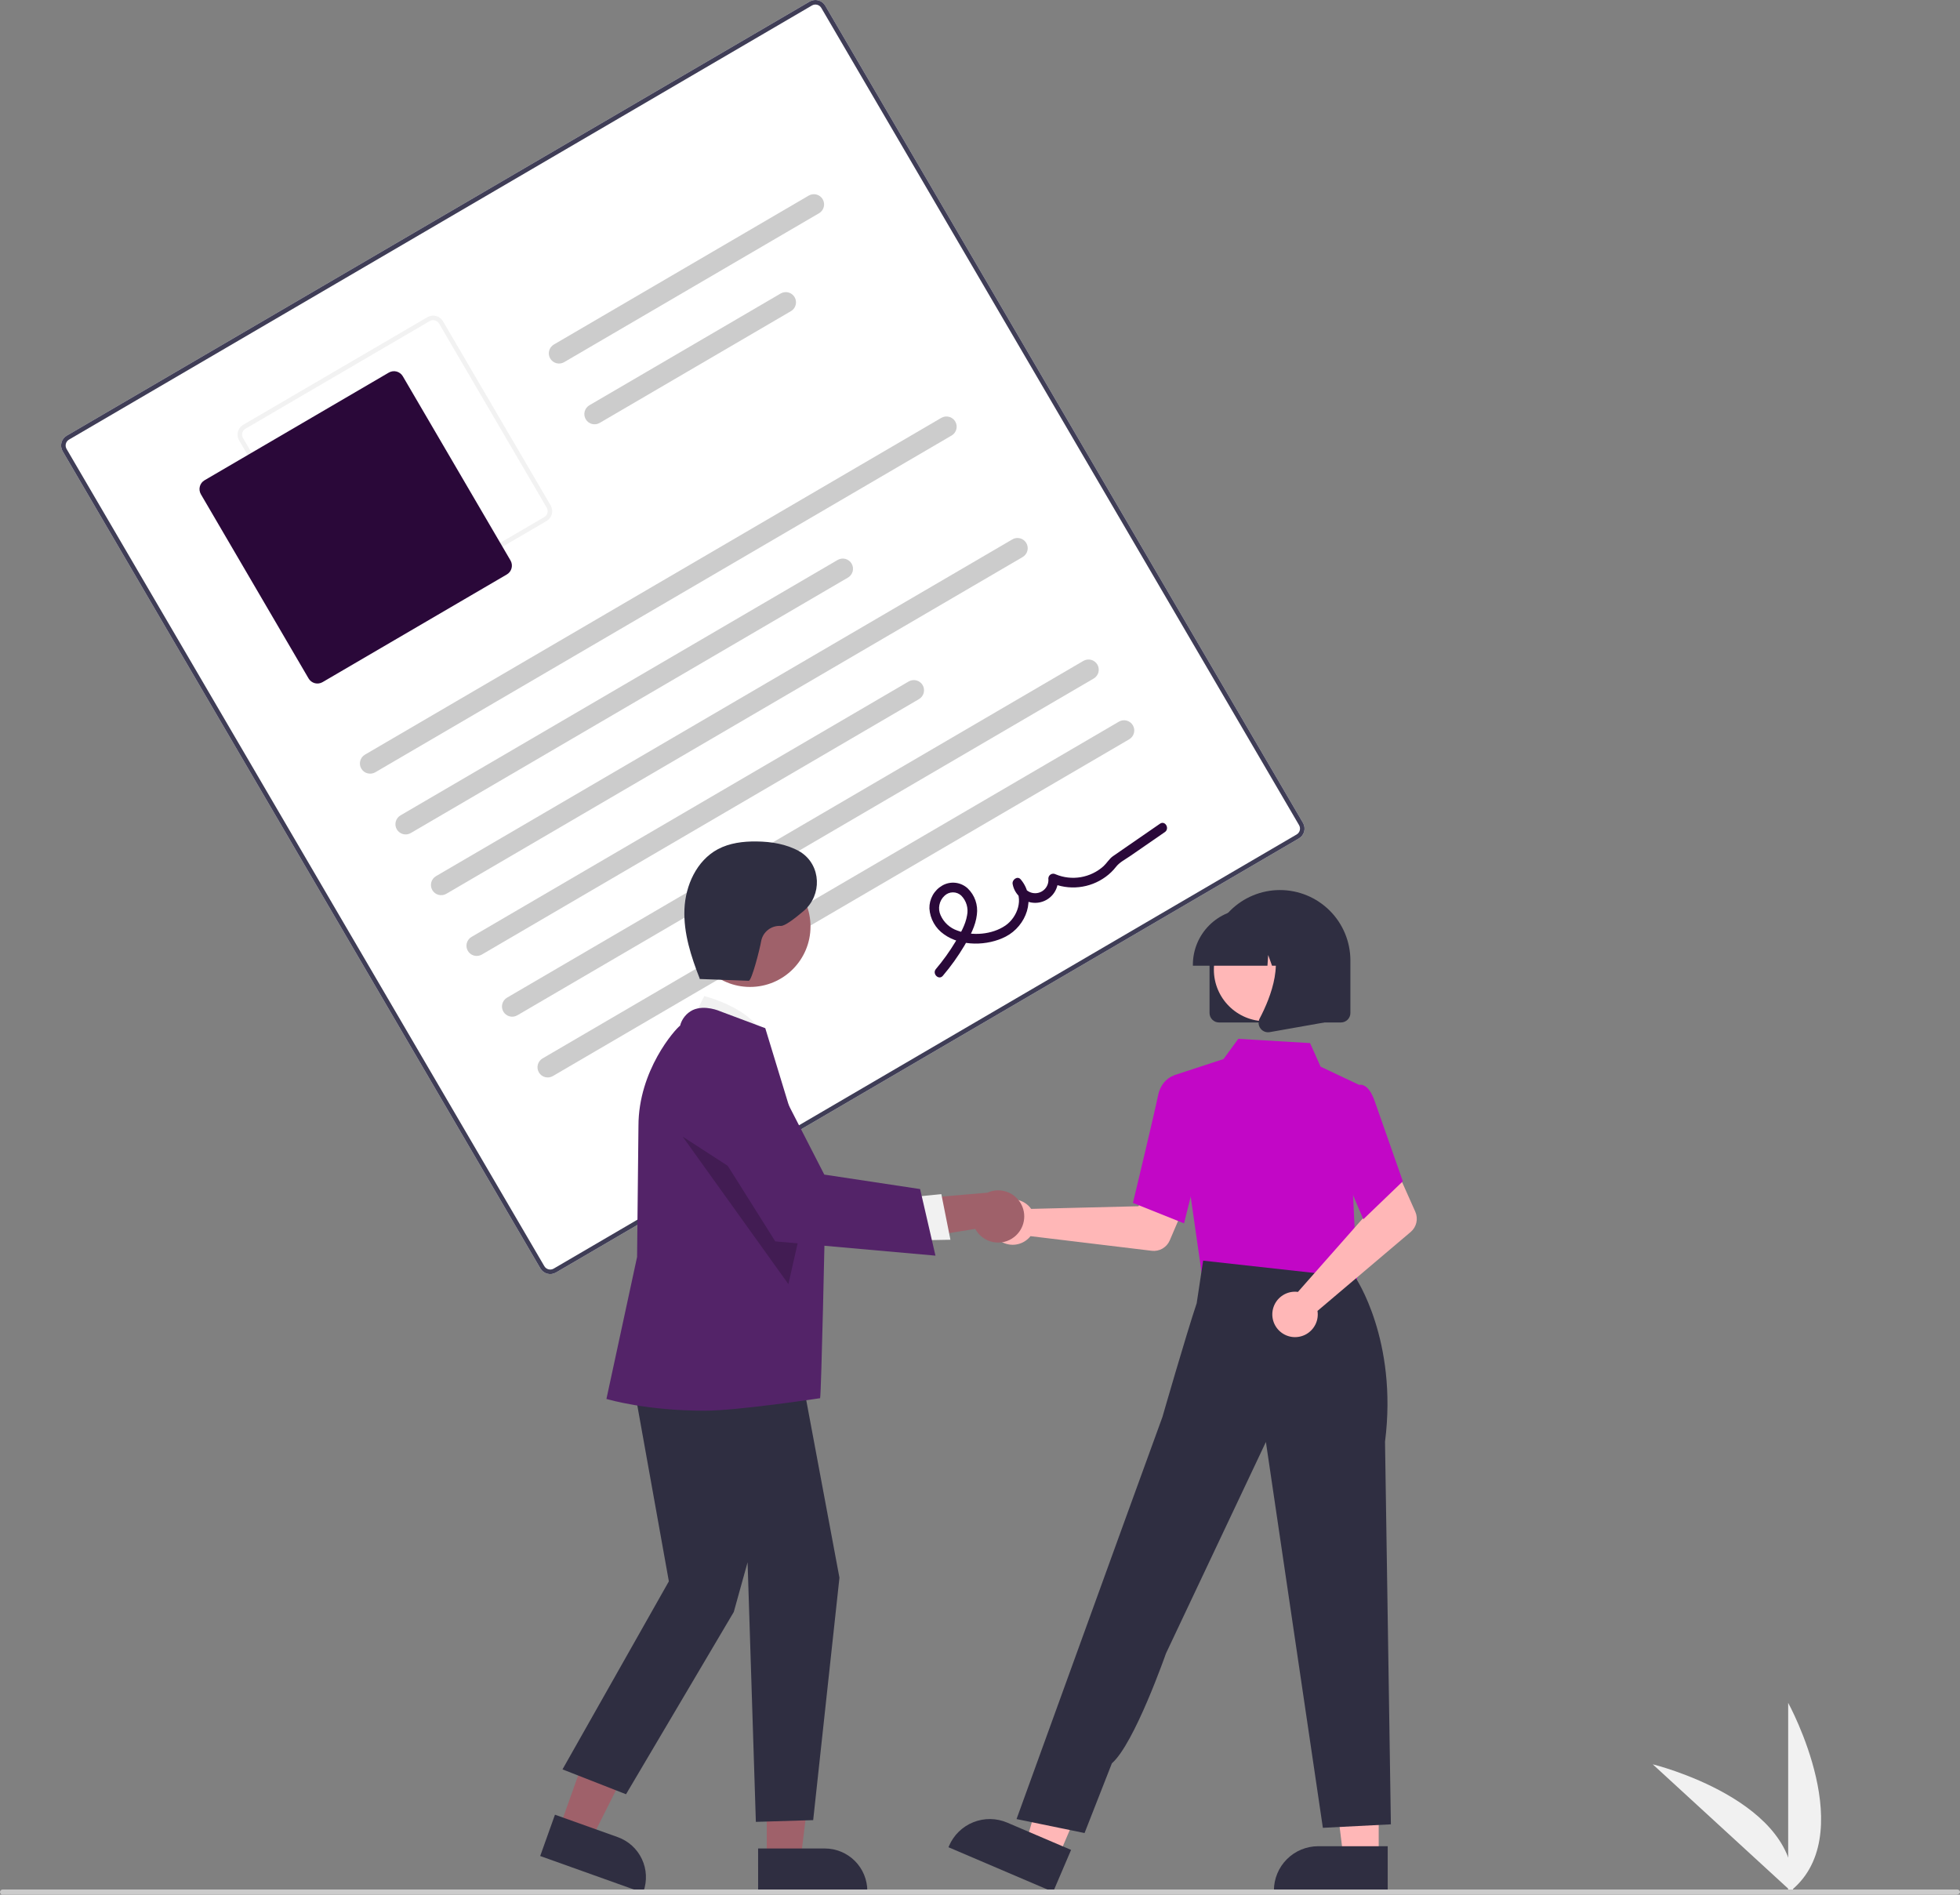 <svg width="90" height="87" viewBox="0 0 90 87" fill="none" xmlns="http://www.w3.org/2000/svg">
<rect x="0" y="0" width="90" height="87" fill="#808080" stroke="none"/>
<g id="undraw_agreement_re_d4dv 1" clip-path="url(#clip0_1469_41)">
<path id="Vector" d="M82.11 86.913V78.188C82.11 78.188 85.511 84.374 82.11 86.913Z" fill="#F1F1F1"/>
<path id="Vector_2" d="M82.32 86.912L75.891 81.011C75.891 81.011 82.749 82.69 82.32 86.912Z" fill="#F1F1F1"/>
<path id="Vector_3" d="M59.645 38.497L25.528 58.431C25.409 58.5 25.267 58.52 25.133 58.485C25 58.45 24.885 58.363 24.815 58.244L2.876 20.718C2.807 20.599 2.787 20.456 2.822 20.323C2.857 20.189 2.944 20.075 3.063 20.005L37.18 0.071C37.299 0.002 37.441 -0.018 37.575 0.017C37.709 0.052 37.823 0.139 37.893 0.258L59.832 37.784C59.901 37.903 59.921 38.045 59.886 38.179C59.85 38.313 59.764 38.427 59.645 38.497Z" fill="white"/>
<path id="Vector_4" d="M59.645 38.497L25.528 58.431C25.409 58.5 25.267 58.52 25.133 58.485C25 58.45 24.885 58.363 24.815 58.244L2.876 20.718C2.807 20.599 2.787 20.456 2.822 20.323C2.857 20.189 2.944 20.075 3.063 20.005L37.18 0.071C37.299 0.002 37.441 -0.018 37.575 0.017C37.709 0.052 37.823 0.139 37.893 0.258L59.832 37.784C59.901 37.903 59.921 38.045 59.886 38.179C59.85 38.313 59.764 38.427 59.645 38.497ZM3.169 20.185C3.097 20.227 3.045 20.296 3.024 20.376C3.003 20.456 3.015 20.541 3.056 20.613L24.995 58.139C25.037 58.21 25.106 58.262 25.186 58.283C25.266 58.304 25.352 58.292 25.423 58.251L59.539 38.317C59.611 38.275 59.663 38.206 59.684 38.126C59.705 38.046 59.693 37.961 59.652 37.889L37.713 0.363C37.671 0.292 37.602 0.24 37.522 0.219C37.442 0.198 37.356 0.209 37.285 0.251L3.169 20.185Z" fill="#3F3D56"/>
<path id="Vector_5" d="M25.099 23.922L16.637 28.866C16.518 28.936 16.375 28.955 16.242 28.92C16.108 28.885 15.994 28.798 15.924 28.679L10.979 20.22C10.909 20.101 10.889 19.959 10.925 19.825C10.96 19.691 11.046 19.577 11.165 19.507L19.627 14.563C19.747 14.493 19.889 14.474 20.022 14.509C20.156 14.544 20.27 14.631 20.34 14.75L25.286 23.209C25.355 23.328 25.375 23.471 25.34 23.604C25.305 23.738 25.218 23.852 25.099 23.922ZM11.271 19.687C11.199 19.729 11.147 19.797 11.126 19.878C11.105 19.958 11.117 20.043 11.159 20.115L16.104 28.574C16.146 28.645 16.215 28.697 16.295 28.718C16.375 28.739 16.46 28.728 16.532 28.686L24.993 23.742C25.065 23.7 25.117 23.632 25.138 23.551C25.159 23.471 25.147 23.386 25.106 23.314L20.16 14.855C20.118 14.784 20.05 14.732 19.969 14.711C19.889 14.69 19.804 14.701 19.732 14.743L11.271 19.687Z" fill="#F2F2F2"/>
<path id="Vector_6" d="M23.273 26.377L14.812 31.321C14.704 31.384 14.576 31.401 14.456 31.37C14.336 31.338 14.233 31.26 14.17 31.153L9.224 22.694C9.162 22.586 9.144 22.458 9.176 22.338C9.207 22.218 9.285 22.115 9.393 22.052L17.854 17.108C17.962 17.045 18.09 17.028 18.21 17.059C18.33 17.091 18.433 17.169 18.496 17.276L23.442 25.735C23.504 25.843 23.522 25.971 23.49 26.091C23.459 26.211 23.381 26.314 23.273 26.377Z" fill="#2A0839"/>
<path id="Vector_7" d="M43.697 19.997L17.232 35.461C17.124 35.523 16.996 35.541 16.876 35.509C16.756 35.478 16.653 35.4 16.59 35.292C16.527 35.185 16.51 35.057 16.541 34.937C16.573 34.816 16.651 34.713 16.758 34.651L43.223 19.187C43.276 19.156 43.335 19.136 43.396 19.128C43.457 19.119 43.519 19.123 43.579 19.139C43.639 19.154 43.694 19.181 43.743 19.219C43.793 19.256 43.834 19.302 43.865 19.356C43.896 19.409 43.916 19.468 43.925 19.529C43.933 19.59 43.929 19.652 43.914 19.711C43.898 19.771 43.871 19.827 43.834 19.876C43.796 19.925 43.75 19.966 43.697 19.997Z" fill="#CCCCCC"/>
<path id="Vector_8" d="M38.936 26.521L18.863 38.25C18.81 38.281 18.751 38.302 18.69 38.31C18.629 38.318 18.567 38.315 18.507 38.299C18.387 38.267 18.284 38.189 18.221 38.082C18.158 37.975 18.141 37.847 18.172 37.726C18.204 37.606 18.282 37.503 18.389 37.44L38.463 25.711C38.516 25.68 38.575 25.66 38.636 25.652C38.697 25.643 38.759 25.647 38.819 25.663C38.878 25.678 38.934 25.706 38.983 25.743C39.032 25.78 39.074 25.826 39.105 25.88C39.136 25.933 39.156 25.992 39.164 26.053C39.173 26.114 39.169 26.176 39.154 26.235C39.138 26.295 39.111 26.351 39.073 26.4C39.036 26.449 38.99 26.49 38.936 26.521Z" fill="#CCCCCC"/>
<path id="Vector_9" d="M37.609 9.791L25.907 16.628C25.799 16.691 25.671 16.709 25.551 16.677C25.431 16.646 25.328 16.568 25.265 16.46C25.202 16.353 25.185 16.225 25.216 16.105C25.248 15.984 25.326 15.881 25.433 15.819L37.135 8.981C37.243 8.918 37.371 8.901 37.491 8.932C37.551 8.948 37.607 8.975 37.656 9.012C37.705 9.05 37.746 9.096 37.777 9.149C37.808 9.203 37.829 9.261 37.837 9.322C37.845 9.383 37.842 9.446 37.826 9.505C37.81 9.565 37.783 9.621 37.746 9.67C37.709 9.719 37.662 9.76 37.609 9.791Z" fill="#CCCCCC"/>
<path id="Vector_10" d="M36.319 14.287L27.538 19.418C27.485 19.449 27.426 19.47 27.365 19.478C27.304 19.486 27.242 19.483 27.182 19.467C27.122 19.451 27.066 19.424 27.017 19.387C26.968 19.35 26.927 19.303 26.896 19.25C26.865 19.197 26.845 19.138 26.836 19.077C26.828 19.016 26.831 18.954 26.847 18.894C26.863 18.835 26.89 18.779 26.927 18.73C26.965 18.681 27.011 18.639 27.064 18.608L35.846 13.477C35.953 13.415 36.081 13.397 36.202 13.428C36.322 13.46 36.425 13.538 36.488 13.646C36.55 13.753 36.568 13.881 36.536 14.001C36.505 14.121 36.427 14.224 36.319 14.287Z" fill="#CCCCCC"/>
<path id="Vector_11" d="M46.959 25.577L20.494 41.04C20.386 41.103 20.258 41.12 20.138 41.089C20.018 41.057 19.915 40.979 19.852 40.872C19.789 40.764 19.772 40.636 19.803 40.516C19.835 40.396 19.913 40.293 20.02 40.23L46.485 24.767C46.592 24.704 46.72 24.686 46.841 24.718C46.961 24.75 47.064 24.828 47.127 24.935C47.19 25.043 47.207 25.17 47.176 25.291C47.144 25.411 47.066 25.514 46.959 25.577Z" fill="#CCCCCC"/>
<path id="Vector_12" d="M42.198 32.101L22.125 43.83C22.072 43.861 22.013 43.881 21.952 43.889C21.891 43.898 21.828 43.894 21.769 43.878C21.709 43.863 21.653 43.836 21.604 43.798C21.555 43.761 21.514 43.715 21.483 43.661C21.452 43.608 21.431 43.549 21.423 43.488C21.415 43.427 21.418 43.365 21.434 43.306C21.45 43.246 21.477 43.19 21.514 43.141C21.551 43.092 21.598 43.051 21.651 43.02L41.725 31.291C41.778 31.26 41.837 31.239 41.898 31.231C41.959 31.223 42.021 31.227 42.081 31.242C42.14 31.258 42.196 31.285 42.245 31.322C42.294 31.359 42.336 31.406 42.367 31.459C42.398 31.512 42.418 31.571 42.426 31.632C42.435 31.693 42.431 31.755 42.415 31.815C42.4 31.874 42.373 31.93 42.335 31.979C42.298 32.028 42.252 32.07 42.198 32.101Z" fill="#CCCCCC"/>
<path id="Vector_13" d="M50.22 31.156L23.756 46.619C23.702 46.65 23.644 46.671 23.583 46.679C23.521 46.688 23.459 46.684 23.4 46.668C23.34 46.653 23.284 46.625 23.235 46.588C23.186 46.551 23.145 46.504 23.114 46.451C23.083 46.398 23.062 46.339 23.054 46.278C23.046 46.217 23.049 46.155 23.065 46.095C23.081 46.036 23.108 45.98 23.145 45.931C23.182 45.882 23.229 45.84 23.282 45.809L49.747 30.346C49.8 30.315 49.859 30.295 49.92 30.287C49.981 30.278 50.043 30.282 50.103 30.297C50.162 30.313 50.218 30.34 50.267 30.378C50.316 30.415 50.358 30.461 50.389 30.515C50.42 30.568 50.44 30.626 50.449 30.688C50.457 30.748 50.453 30.811 50.438 30.87C50.422 30.93 50.395 30.986 50.357 31.035C50.32 31.084 50.274 31.125 50.22 31.156Z" fill="#CCCCCC"/>
<path id="Vector_14" d="M51.851 33.946L25.387 49.409C25.333 49.44 25.275 49.46 25.213 49.469C25.152 49.477 25.09 49.473 25.031 49.458C24.971 49.442 24.915 49.415 24.866 49.378C24.817 49.34 24.776 49.294 24.745 49.241C24.714 49.188 24.693 49.129 24.685 49.068C24.677 49.007 24.68 48.945 24.696 48.885C24.712 48.825 24.739 48.77 24.776 48.721C24.813 48.672 24.86 48.63 24.913 48.599L51.378 33.136C51.431 33.105 51.49 33.084 51.551 33.076C51.612 33.068 51.674 33.072 51.734 33.087C51.793 33.103 51.849 33.13 51.898 33.167C51.947 33.205 51.989 33.251 52.02 33.304C52.051 33.357 52.071 33.416 52.08 33.477C52.088 33.538 52.084 33.6 52.069 33.66C52.053 33.719 52.026 33.775 51.988 33.824C51.951 33.873 51.905 33.915 51.851 33.946Z" fill="#CCCCCC"/>
<path id="Vector_15" d="M43.293 44.806C43.661 44.373 43.992 43.91 44.283 43.422C44.543 42.982 44.799 42.512 44.857 41.996C44.886 41.776 44.863 41.552 44.79 41.343C44.717 41.134 44.595 40.945 44.435 40.791C44.28 40.649 44.084 40.559 43.874 40.535C43.665 40.511 43.454 40.555 43.271 40.659C43.086 40.765 42.933 40.919 42.828 41.105C42.724 41.291 42.672 41.502 42.677 41.715C42.692 41.95 42.76 42.179 42.876 42.384C42.991 42.589 43.152 42.765 43.345 42.899C44.127 43.466 45.349 43.436 46.182 43.005C47.122 42.519 47.607 41.249 46.869 40.379C46.716 40.198 46.46 40.4 46.499 40.595C46.547 40.859 46.695 41.094 46.911 41.252C47.127 41.411 47.396 41.481 47.662 41.448C47.928 41.415 48.172 41.282 48.343 41.076C48.514 40.869 48.6 40.605 48.583 40.338L48.252 40.532C48.658 40.712 49.105 40.782 49.547 40.734C49.989 40.687 50.411 40.524 50.77 40.261C50.948 40.132 51.107 39.979 51.242 39.806C51.404 39.594 51.677 39.458 51.898 39.305L53.489 38.206C53.723 38.044 53.501 37.659 53.265 37.822L51.823 38.817C51.583 38.983 51.342 39.147 51.103 39.315C50.932 39.435 50.827 39.629 50.672 39.772C50.378 40.036 50.015 40.211 49.625 40.277C49.235 40.343 48.834 40.297 48.47 40.144C48.436 40.126 48.398 40.117 48.359 40.117C48.321 40.118 48.283 40.129 48.25 40.148C48.217 40.167 48.189 40.195 48.169 40.228C48.15 40.262 48.139 40.299 48.138 40.338C48.156 40.498 48.11 40.658 48.01 40.783C47.91 40.909 47.764 40.99 47.605 41.009C47.445 41.028 47.285 40.983 47.158 40.884C47.031 40.785 46.949 40.64 46.929 40.481L46.558 40.697C47.034 41.258 46.717 42.119 46.169 42.496C45.556 42.917 44.65 42.99 43.959 42.728C43.789 42.67 43.633 42.577 43.501 42.456C43.369 42.335 43.263 42.188 43.191 42.024C43.123 41.876 43.104 41.71 43.136 41.551C43.167 41.391 43.248 41.245 43.367 41.134C43.47 41.033 43.608 40.975 43.753 40.974C43.898 40.972 44.037 41.027 44.142 41.126C44.257 41.243 44.341 41.386 44.387 41.543C44.433 41.7 44.44 41.866 44.407 42.026C44.335 42.471 44.089 42.882 43.86 43.263C43.598 43.697 43.302 44.109 42.975 44.495C42.791 44.712 43.108 45.025 43.293 44.806Z" fill="#2A0839"/>
<path id="Vector_16" d="M47.243 55.381C47.281 55.42 47.317 55.463 47.348 55.508L52.276 55.387L52.851 54.337L54.55 54.997L53.713 56.955C53.645 57.113 53.528 57.245 53.379 57.331C53.23 57.417 53.057 57.453 52.887 57.432L47.319 56.76C47.187 56.926 47.008 57.048 46.806 57.11C46.603 57.172 46.387 57.171 46.185 57.107C45.983 57.043 45.805 56.919 45.675 56.752C45.545 56.585 45.47 56.382 45.458 56.17C45.447 55.959 45.5 55.749 45.61 55.568C45.721 55.387 45.884 55.245 46.078 55.159C46.272 55.073 46.487 55.049 46.695 55.088C46.903 55.128 47.094 55.23 47.243 55.381Z" fill="#FFB7B7"/>
<path id="Vector_17" d="M63.308 85.301H61.688L60.917 79.053L63.308 79.053L63.308 85.301Z" fill="#FFB7B7"/>
<path id="Vector_18" d="M63.721 86.871L58.496 86.871V86.805C58.496 86.266 58.711 85.749 59.092 85.368C59.474 84.986 59.991 84.772 60.53 84.772H60.53L63.721 84.772L63.721 86.871Z" fill="#2F2E41"/>
<path id="Vector_19" d="M48.594 85.265L47.104 84.629L48.85 78.58L51.05 79.519L48.594 85.265Z" fill="#FFB7B7"/>
<path id="Vector_20" d="M48.357 86.871L43.553 84.819L43.578 84.758C43.79 84.263 44.191 83.871 44.691 83.671C45.192 83.47 45.752 83.476 46.248 83.688L46.248 83.688L49.182 84.941L48.357 86.871Z" fill="#2F2E41"/>
<path id="Vector_21" d="M55.432 56.734L55.315 58.633L58.74 58.999L62.324 59.383L61.269 56.5L55.432 56.734Z" fill="#FFB7B7"/>
<path id="Vector_22" d="M55.207 58.657L53.876 49.384L56.182 48.628L56.86 47.7L60.156 47.895L60.64 48.978L62.398 49.809L62.128 54.824L62.325 59.019L55.207 58.657Z" fill="#C207C6"/>
<path id="Vector_23" d="M54.369 56.172L52.023 55.234L52.033 55.192C52.043 55.15 53.042 50.979 53.174 50.309C53.313 49.61 53.817 49.417 53.839 49.409L53.854 49.404L54.783 49.686L55.19 52.889L54.369 56.172Z" fill="#C207C6"/>
<path id="Vector_24" d="M49.801 84.167L46.678 83.526L51.669 69.759L53.377 65.063C53.377 65.063 54.461 61.297 54.95 59.84L55.246 57.885L62.239 58.659C62.239 58.659 64.192 61.526 63.598 66.2L63.867 83.767L60.744 83.927L58.128 66.21L53.538 75.922C53.538 75.922 52.091 80.067 51.056 80.965L49.801 84.167Z" fill="#2F2E41"/>
<path id="Vector_25" d="M59.434 59.311C59.489 59.31 59.544 59.313 59.599 59.32L62.861 55.625L62.481 54.49L64.121 53.693L64.988 55.638C65.058 55.795 65.075 55.971 65.037 56.139C64.999 56.306 64.907 56.457 64.776 56.568L60.497 60.193C60.53 60.402 60.498 60.617 60.406 60.807C60.313 60.998 60.165 61.156 59.981 61.261C59.797 61.365 59.585 61.411 59.374 61.393C59.163 61.374 58.963 61.291 58.8 61.156C58.637 61.021 58.519 60.839 58.461 60.635C58.404 60.431 58.41 60.215 58.479 60.014C58.548 59.814 58.676 59.639 58.847 59.514C59.018 59.388 59.222 59.317 59.434 59.311Z" fill="#FFB7B7"/>
<path id="Vector_26" d="M62.601 55.985L61.24 52.785L61.77 50.556L62.342 49.834C62.384 49.816 62.429 49.806 62.475 49.807C62.521 49.807 62.566 49.817 62.607 49.836C62.818 49.921 62.998 50.181 63.141 50.609L64.416 54.241L62.601 55.985Z" fill="#C207C6"/>
<path id="Vector_27" d="M55.54 46.514V44.101C55.54 43.244 55.881 42.421 56.487 41.815C57.094 41.209 57.916 40.868 58.774 40.868C59.632 40.868 60.454 41.209 61.061 41.815C61.667 42.421 62.008 43.244 62.008 44.101V46.514C62.008 46.629 61.962 46.739 61.88 46.821C61.799 46.902 61.689 46.948 61.574 46.948H55.975C55.859 46.948 55.749 46.902 55.668 46.821C55.586 46.739 55.54 46.629 55.54 46.514Z" fill="#2F2E41"/>
<path id="Vector_28" d="M58.11 46.892C59.419 46.892 60.48 45.831 60.48 44.522C60.48 43.213 59.419 42.151 58.11 42.151C56.8 42.151 55.739 43.213 55.739 44.522C55.739 45.831 56.8 46.892 58.11 46.892Z" fill="#FFB7B7"/>
<path id="Vector_29" d="M54.775 44.294C54.776 43.616 55.046 42.966 55.525 42.487C56.005 42.007 56.655 41.738 57.333 41.737H57.816C58.494 41.738 59.144 42.007 59.624 42.487C60.103 42.966 60.373 43.616 60.374 44.294V44.342H59.354L59.006 43.368L58.937 44.342H58.409L58.234 43.851L58.199 44.342H54.775L54.775 44.294Z" fill="#2F2E41"/>
<path id="Vector_30" d="M57.876 47.219C57.828 47.154 57.8 47.077 57.794 46.997C57.788 46.917 57.804 46.836 57.842 46.765C58.354 45.792 59.07 43.995 58.119 42.887L58.051 42.807H60.81V46.949L58.304 47.392C58.278 47.396 58.253 47.398 58.227 47.398C58.158 47.398 58.091 47.382 58.03 47.351C57.969 47.32 57.916 47.275 57.876 47.219Z" fill="#2F2E41"/>
<path id="Vector_31" d="M25.686 83.936L27.15 84.459L29.865 79.061L27.704 78.289L25.686 83.936Z" fill="#9F616A"/>
<path id="Vector_32" d="M24.805 85.222L25.483 83.325L28.367 84.355C28.854 84.53 29.252 84.89 29.473 85.358C29.695 85.826 29.721 86.362 29.548 86.849L29.526 86.909L24.805 85.222Z" fill="#2F2E41"/>
<path id="Vector_33" d="M35.208 85.384L36.763 85.384L37.503 79.388L35.208 79.388L35.208 85.384Z" fill="#9F616A"/>
<path id="Vector_34" d="M34.811 84.877L37.874 84.876H37.874C38.13 84.876 38.384 84.927 38.621 85.025C38.858 85.123 39.073 85.267 39.254 85.448C39.435 85.629 39.579 85.844 39.677 86.081C39.775 86.318 39.826 86.571 39.826 86.828V86.891L34.812 86.891L34.811 84.877Z" fill="#2F2E41"/>
<path id="Vector_35" d="M31.664 47.074L32.34 45.737C32.34 45.737 34.86 46.368 35.089 47.828L31.664 47.074Z" fill="#F1F1F1"/>
<path id="Vector_36" d="M28.873 62.35L30.713 72.61L25.829 81.244L28.746 82.386L33.694 74.016L34.328 71.734L34.708 83.654L37.34 83.574L38.546 72.443L36.611 62.096L28.873 62.35Z" fill="#2F2E41"/>
<path id="Vector_37" d="M32.365 64.775C29.663 64.775 27.947 64.259 27.909 64.251L27.846 64.237L29.254 57.714L29.317 51.697C29.317 49.147 30.996 47.267 31.229 47.094C31.268 46.939 31.341 46.795 31.442 46.671C31.542 46.547 31.669 46.447 31.812 46.377C32.372 46.123 33.057 46.428 33.086 46.441L35.139 47.21L35.149 47.239C35.174 47.312 37.879 56.19 37.879 56.19C37.879 56.19 37.715 63.947 37.658 64.201C37.658 64.201 33.866 64.775 32.365 64.775Z" fill="#532368"/>
<path id="Vector_38" d="M34.441 45.317C35.974 45.317 37.217 44.074 37.217 42.542C37.217 41.009 35.974 39.767 34.441 39.767C32.908 39.767 31.665 41.009 31.665 42.542C31.665 44.074 32.908 45.317 34.441 45.317Z" fill="#9F616A"/>
<path id="Vector_39" opacity="0.2" d="M31.346 52.189L36.202 58.963L36.919 55.799L31.346 52.189Z" fill="black"/>
<path id="Vector_40" d="M46.571 56.798C46.435 56.906 46.276 56.983 46.107 57.023C45.937 57.063 45.761 57.065 45.59 57.03C45.42 56.995 45.259 56.922 45.12 56.818C44.98 56.714 44.865 56.581 44.783 56.427L40.603 57.096L41.508 55.092L45.339 54.764C45.606 54.643 45.908 54.624 46.188 54.71C46.468 54.797 46.707 54.983 46.859 55.234C47.011 55.484 47.065 55.782 47.012 56.07C46.959 56.359 46.802 56.617 46.571 56.798Z" fill="#9F616A"/>
<path id="Vector_41" d="M41.724 54.978L43.225 54.831L43.642 56.925L41.752 56.959L41.724 54.978Z" fill="#F1F1F1"/>
<path id="Vector_42" d="M42.955 57.655L35.599 57L31.885 51.095L31.874 51.043C31.768 50.56 31.842 50.056 32.081 49.624C32.321 49.192 32.709 48.862 33.174 48.696C33.639 48.529 34.148 48.537 34.608 48.718C35.067 48.9 35.444 49.242 35.67 49.682L37.85 53.933L42.25 54.598L42.955 57.655Z" fill="#532368"/>
<path id="Vector_43" d="M32.077 44.951L34.38 45.034C34.521 45.039 34.902 43.524 34.952 43.209C34.991 43.005 35.104 42.821 35.269 42.694C35.433 42.566 35.639 42.503 35.847 42.515C36.02 42.532 36.454 42.21 36.903 41.828C37.755 41.104 37.711 39.744 36.775 39.132C36.749 39.115 36.724 39.1 36.7 39.086C36.109 38.756 35.419 38.645 34.742 38.637C34.129 38.629 33.498 38.706 32.958 38.996C31.989 39.517 31.473 40.654 31.428 41.752C31.383 42.85 31.735 43.924 32.135 44.948" fill="#2F2E41"/>
<path id="Vector_44" d="M89.831 87H0.121C0.089 87 0.058 86.987 0.035 86.965C0.013 86.942 0 86.911 0 86.879C0 86.847 0.013 86.817 0.035 86.794C0.058 86.772 0.089 86.759 0.121 86.759H89.879C89.911 86.759 89.942 86.772 89.965 86.794C89.987 86.817 90 86.847 90 86.879C90 86.946 89.898 87 89.831 87Z" fill="#CBCBCB"/>
</g>
<defs>
<clipPath id="clip0_1469_41">
<rect width="90" height="87" fill="white"/>
</clipPath>
</defs>
</svg>
